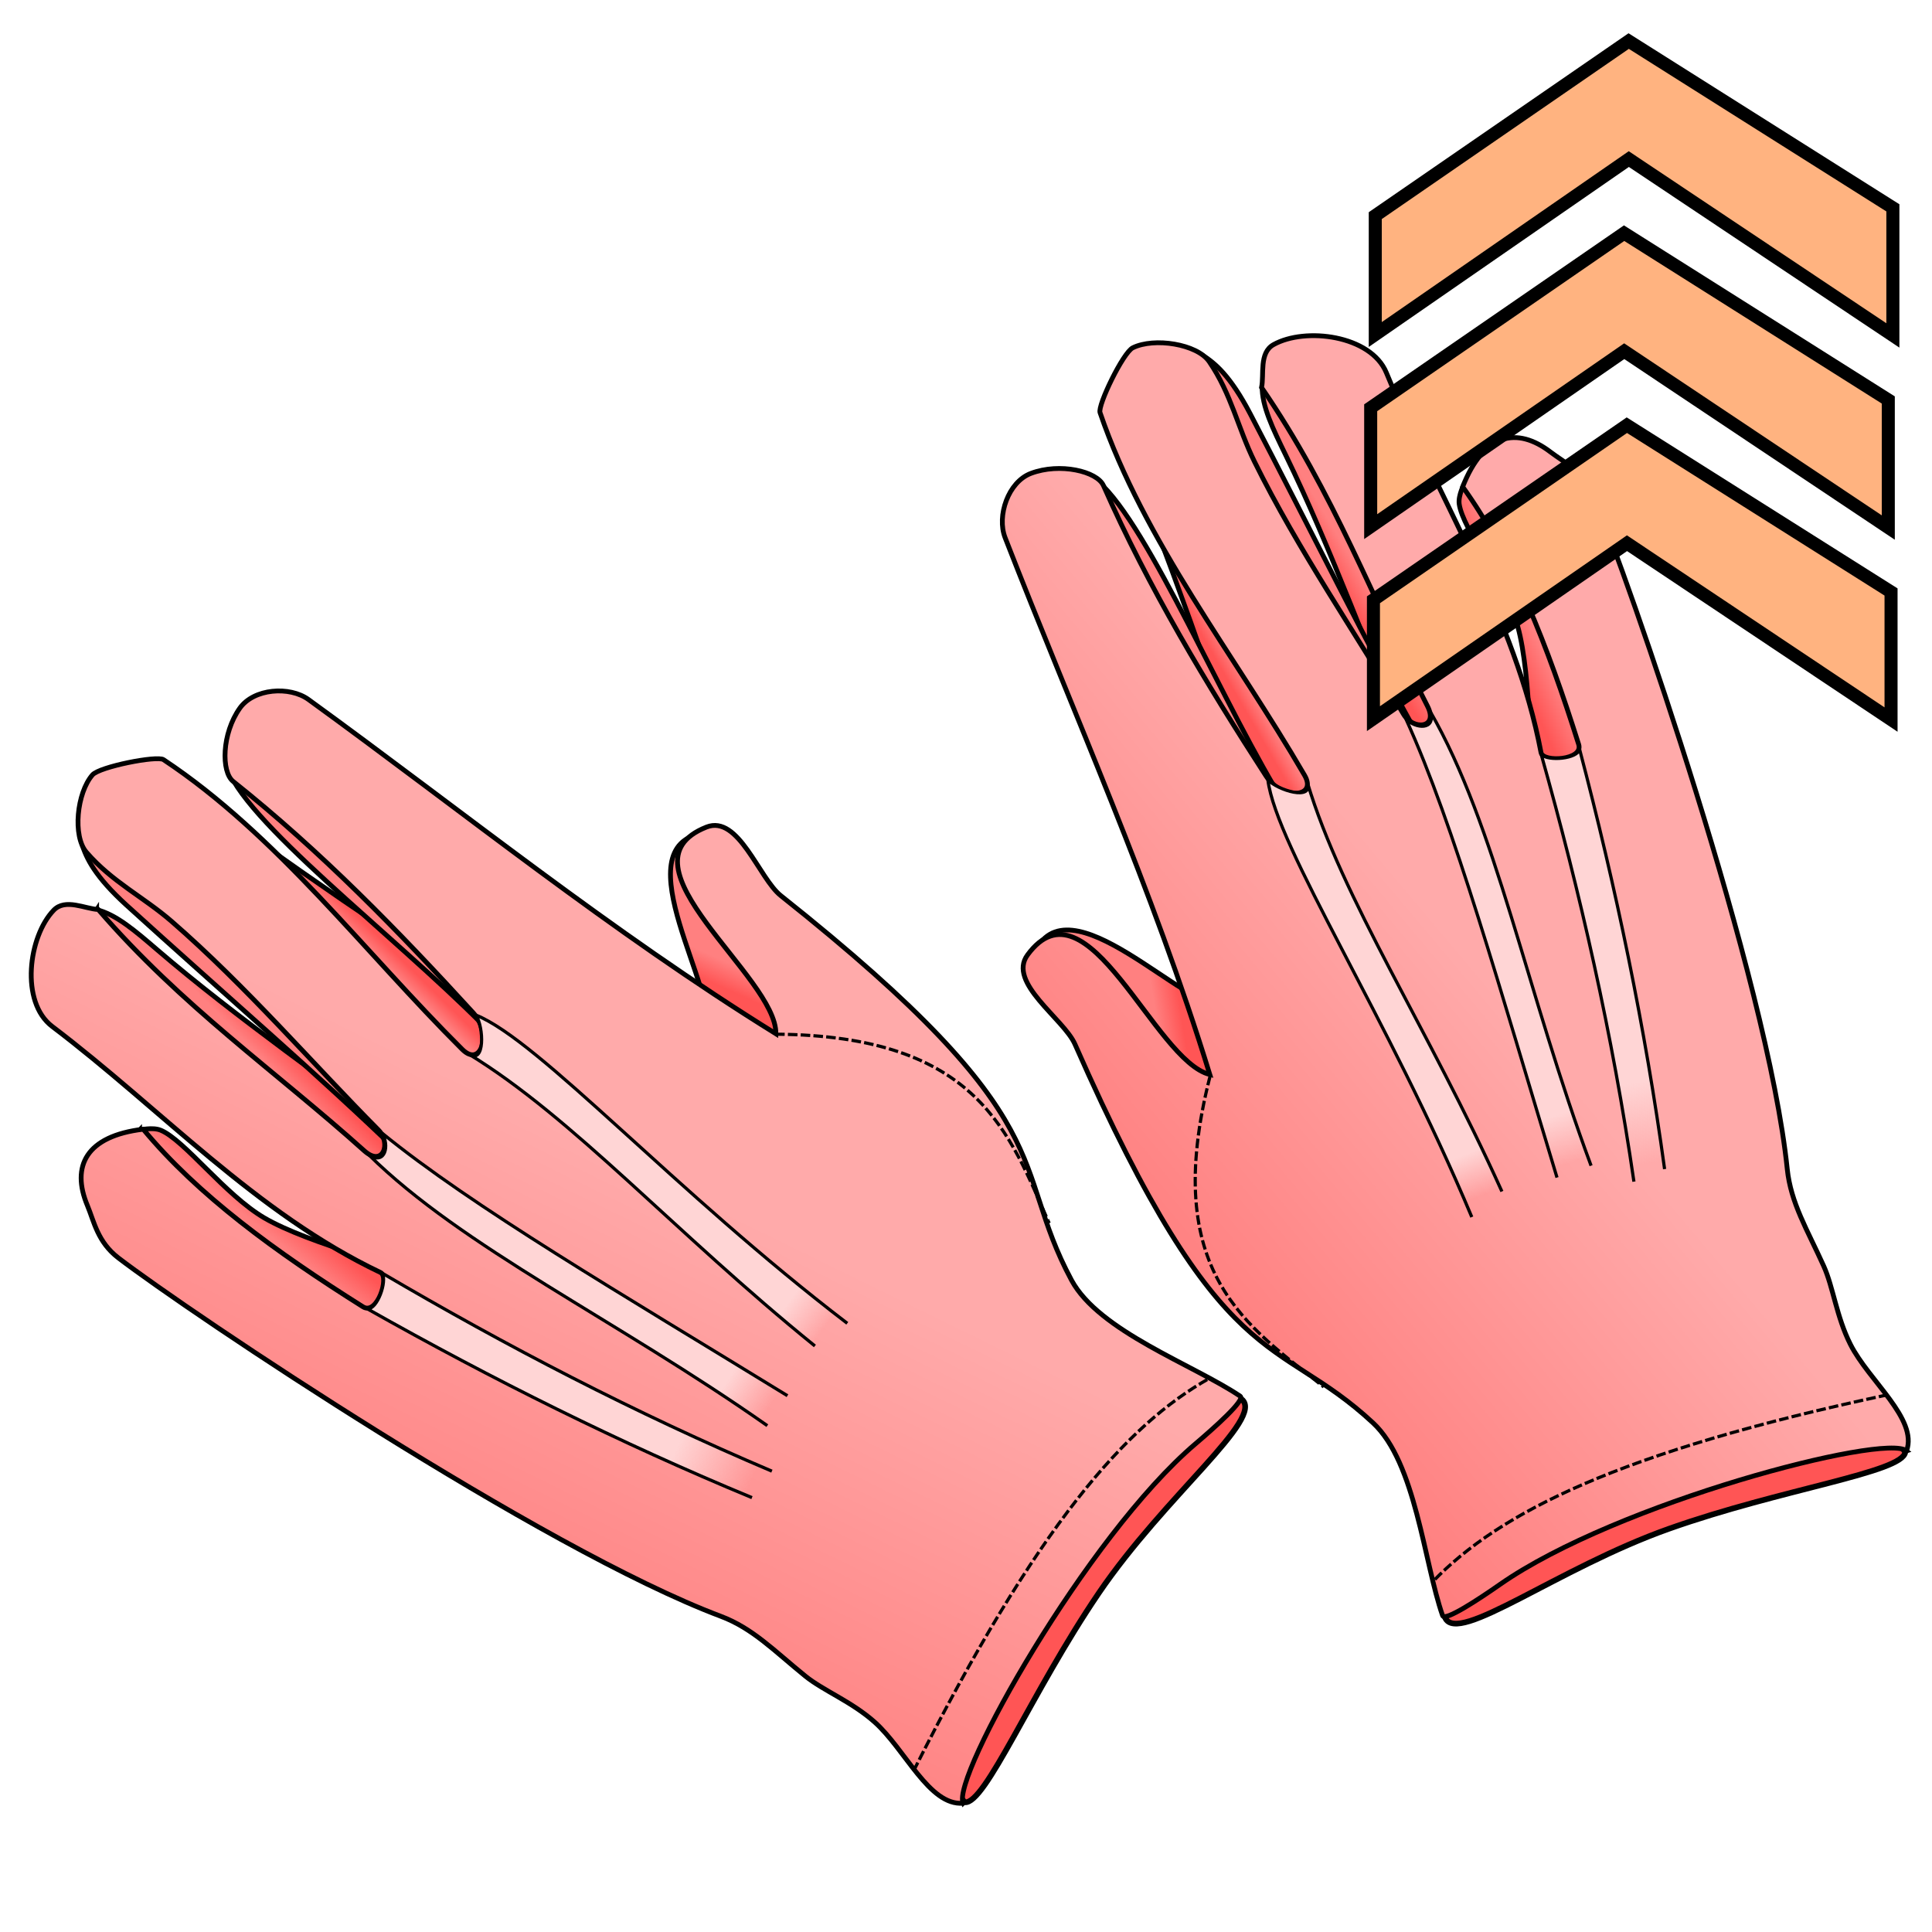 <svg xmlns="http://www.w3.org/2000/svg" xmlns:xlink="http://www.w3.org/1999/xlink" cursor="pointer" viewBox="0 0 256 256">
    <defs>
        <linearGradient id="linearGradient1576" x1="335.357" x2="338.75" y1="973.612" y2="970.219" gradientTransform="rotate(-6.075 1384.35 3162.458) scale(.847)" gradientUnits="userSpaceOnUse" xlink:href="#linearGradient1574"/>
        <linearGradient id="linearGradient1574">
            <stop offset="0" stop-color="#ff8080"/>
            <stop offset="1" stop-color="#f55"/>
        </linearGradient>
        <linearGradient id="linearGradient1592" x1="356.607" x2="358.571" y1="933.88" y2="932.273" gradientTransform="rotate(-6.075 1384.35 3162.458) scale(.847)" gradientUnits="userSpaceOnUse" xlink:href="#linearGradient1574"/>
        <linearGradient id="linearGradient1584" x1="337.768" x2="340.804" y1="948.791" y2="946.38" gradientTransform="rotate(-6.075 1384.35 3162.458) scale(.847)" gradientUnits="userSpaceOnUse" xlink:href="#linearGradient1574"/>
        <linearGradient id="linearGradient1594" x1="402.679" x2="400.714" y1="930.576" y2="933.969" gradientTransform="rotate(-6.075 1384.35 3162.458) scale(.847)" gradientUnits="userSpaceOnUse" xlink:href="#linearGradient1574"/>
        <linearGradient id="linearGradient1568" x1="370.547" x2="411.944" y1="1043.063" y2="977.316" gradientTransform="rotate(-6.075 1384.35 3162.458) scale(.847)" gradientUnits="userSpaceOnUse" xlink:href="#linearGradient1566"/>
        <linearGradient id="linearGradient1566">
            <stop offset="0" stop-color="#ff8080"/>
            <stop offset="1" stop-color="#faa"/>
        </linearGradient>
        <linearGradient id="linearGradient1602" x1="387.574" x2="398.703" y1="1005.419" y2="1011.732" gradientTransform="rotate(-6.075 1384.35 3162.458) scale(.847)" gradientUnits="userSpaceOnUse" xlink:href="#linearGradient1608"/>
        <linearGradient id="linearGradient1608">
            <stop offset="0" stop-color="#ffd5d5"/>
            <stop offset="1" stop-color="#ffd5d5" stop-opacity="0"/>
        </linearGradient>
        <linearGradient id="linearGradient1610" x1="396.875" x2="402.946" y1="995.487" y2="1000.309" gradientTransform="rotate(-6.075 1384.35 3162.458) scale(.847)" gradientUnits="userSpaceOnUse" xlink:href="#linearGradient1608"/>
        <linearGradient id="linearGradient1618" x1="407.411" x2="412.5" y1="984.684" y2="989.326" gradientTransform="rotate(-6.075 1384.35 3162.458) scale(.847)" gradientUnits="userSpaceOnUse" xlink:href="#linearGradient1608"/>
        <linearGradient id="linearGradient1576-4" x1="335.357" x2="338.75" y1="973.612" y2="970.219" gradientTransform="scale(-.847 .847) rotate(69.227 .452 584.586)" gradientUnits="userSpaceOnUse" xlink:href="#linearGradient1574"/>
        <linearGradient id="linearGradient1592-6" x1="356.607" x2="358.571" y1="933.88" y2="932.273" gradientTransform="scale(-.847 .847) rotate(69.227 .452 584.586)" gradientUnits="userSpaceOnUse" xlink:href="#linearGradient1574"/>
        <linearGradient id="linearGradient1584-7" x1="337.768" x2="340.804" y1="948.791" y2="946.38" gradientTransform="scale(-.847 .847) rotate(69.227 .452 584.586)" gradientUnits="userSpaceOnUse" xlink:href="#linearGradient1574"/>
        <linearGradient id="linearGradient1594-9" x1="402.679" x2="400.714" y1="930.576" y2="933.969" gradientTransform="scale(-.847 .847) rotate(69.227 .452 584.586)" gradientUnits="userSpaceOnUse" xlink:href="#linearGradient1574"/>
        <linearGradient id="linearGradient1568-5" x1="450.132" x2="391.774" y1="965.192" y2="997.716" gradientTransform="scale(-.847 .847) rotate(69.227 .452 584.586)" gradientUnits="userSpaceOnUse" xlink:href="#linearGradient1566"/>
        <linearGradient id="linearGradient1602-4" x1="387.574" x2="398.703" y1="1005.419" y2="1011.732" gradientTransform="scale(-.847 .847) rotate(69.227 .452 584.586)" gradientUnits="userSpaceOnUse" xlink:href="#linearGradient1608"/>
        <linearGradient id="linearGradient1610-4" x1="396.875" x2="402.946" y1="995.487" y2="1000.309" gradientTransform="scale(-.847 .847) rotate(69.227 .452 584.586)" gradientUnits="userSpaceOnUse" xlink:href="#linearGradient1608"/>
        <linearGradient id="linearGradient1618-3" x1="407.411" x2="412.5" y1="984.684" y2="989.326" gradientTransform="scale(-.847 .847) rotate(69.227 .452 584.586)" gradientUnits="userSpaceOnUse" xlink:href="#linearGradient1608"/>
    </defs>
    <g stroke="#000">
        <path fill="url(#linearGradient1576)" fill-rule="evenodd" stroke-width=".635" d="M18.377 934.438s1.738-.415 2.8.024c3.148 1.302 8.535 8.571 13.718 11.613 5.875 3.449 19.682 6.997 19.682 6.997.032 6.345-1.646 10.937-11.024 7.629-8.396-8.79-32.048-19.042-25.176-26.263z" transform="translate(.115 -784.703)"/>
        <path fill="url(#linearGradient1592)" fill-rule="evenodd" stroke-width=".635" d="M28.73 892.317c14.75 10.652 29.32 20.491 43.677 29.36l-11.305 11.017z" transform="translate(.115 -784.703)"/>
        <path fill="url(#linearGradient1584)" fill-rule="evenodd" stroke-width=".635" d="M12.686 905.24c2.596.628 5.142 2.835 8.046 5.33 10.494 9.014 23.234 17.79 34.85 26.685l-8.2 3.832c-18.186-13.122-40.57-27.025-34.696-35.848z" transform="translate(.115 -784.703)"/>
        <path fill="#ff8080" fill-rule="evenodd" stroke-width=".635" d="M30.53 102.718c4.121 8.225 24.833 23.75 35.47 35.178 1.642-8.855-24.24-42.784-35.47-35.178zM10.85 111.814c.567 1.869 1.718 4.317 5.924 8.138C29.25 131.29 42.784 142.97 52.808 152.7c5.96-2.957-11.612-29.446-41.957-40.885z"/>
        <path fill="url(#linearGradient1594)" fill-rule="evenodd" stroke-width=".635" d="M91.403 895.58c-8.31 3.77 5.836 24.156 1.049 25.712 0 0 16.821 6.502 16.564 6.225-.258-.276-17.613-31.937-17.613-31.937z" transform="translate(.115 -784.703)"/>
        <path fill="#f55" fill-rule="evenodd" stroke-width=".75" d="M127.824 238.806c2.701.38 8.843-14.588 17.769-27.712 8.81-12.955 22.038-23.15 18.939-25.69-31.125-8.476-49.136 38.227-36.708 53.402z"/>
        <path fill="url(#linearGradient1568)" fill-rule="evenodd" stroke-width=".635" d="M127.508 1023.638c-1.594-3.325 16.356-35.36 30.794-47.633 2.522-2.144 6.635-5.816 5.917-6.3-6.186-4.164-18.707-8.59-22.356-15.381-8.354-15.547-.356-20.63-38.522-50.947-2.884-2.291-5.594-10.761-9.844-9.082-12.44 4.917 9.338 19.843 9.195 27.386-21.907-13.585-41.415-29.403-61.928-44.286-2.507-1.818-7.24-1.476-9.1 1.14-2.39 3.361-2.49 8.432-.881 9.714 11.698 9.316 21.908 19.828 31.773 30.618 2.527 2.764 1.1 7.39-1.417 4.885-13.073-13.006-24.549-28.416-39.594-38.393-.852-.565-8.465.933-9.409 2.02-2.071 2.381-2.652 8.12-.797 10.257 3.433 3.953 7.541 5.903 11.312 9.177 9.843 8.547 18.743 18.915 27.356 27.593 1.767 1.78.62 5.003-1.856 2.78-11.805-10.596-24.199-19.152-35.252-31.97-1.745-.085-4.355-1.507-5.896.092-3.346 3.47-4.482 12.162-.2 15.406 14.44 10.943 27.049 24.78 43.495 32.598 1.232.586-.44 5.727-2.313 4.55-11.64-7.319-21.867-14.781-29.126-23.531-7.585.902-9.57 4.926-7.395 10.112.88 2.1 1.345 4.826 4.1 6.937 9.476 7.26 56.127 38.578 79.825 47.487 4.251 1.598 7.104 4.608 11.21 7.931 2.39 1.933 6.077 3.346 9.14 6.055 4.09 3.617 7.254 11.165 11.769 10.785z" transform="translate(.115 -784.703)"/>
        <path fill="url(#linearGradient1602)" fill-rule="evenodd" stroke-width=".424" d="M102.165 979.639c-18.19-7.714-35.255-16.619-51.643-26.243.694 1.111-.671 4.868-1.97 4.729 16.552 9.343 33.499 17.785 50.974 25.023" transform="translate(.115 -784.703)"/>
        <path fill="url(#linearGradient1610)" fill-rule="evenodd" stroke-width=".424" d="M104.227 969.642c-22.164-13.605-41.742-25.02-53.734-34.808 1.034 1.6.468 4.335-1.75 2.88 12.46 12.3 32.72 21.789 52.817 35.897" transform="translate(.115 -784.703)"/>
        <path fill="url(#linearGradient1618)" fill-rule="evenodd" stroke-width=".424" d="M112.155 960.05c-22.881-17.485-40.782-37.447-49.202-40.844 1.034 1.6 1.242 6.61-.975 5.155 13.864 8.449 27.33 23.673 45.886 38.69" transform="translate(.115 -784.703)"/>
        <path fill="none" stroke-dasharray="1.271,.424" stroke-width=".424" d="M121.037 234.687c16.403-32.66 28.25-45.888 39.219-52.056M102.704 137.037c27.123.16 31.064 13.375 36.32 25.044"/>
        <path fill="url(#linearGradient1576-4)" fill-rule="evenodd" stroke-width=".635" d="M193.923 848.762s-.842 1.576-.687 2.715c.461 3.375 6.125 10.43 7.753 16.215 1.845 6.558 1.774 20.813 1.774 20.813 6.13 1.64 10.997 1.183 10.177-8.727-6.373-10.351-10.289-35.832-19.017-31.016z" transform="translate(.115 -784.703)"/>
        <path fill="url(#linearGradient1592-6)" fill-rule="evenodd" stroke-width=".635" d="M150.554 848.09c6.561 16.97 12.382 33.56 17.317 49.697l13.526-8.14z" transform="translate(.115 -784.703)"/>
        <path fill="url(#linearGradient1584-7)" fill-rule="evenodd" stroke-width=".635" d="M167.124 835.85c-.05 2.67 1.438 5.693 3.114 9.135 6.058 12.437 11.314 26.987 16.971 40.48l5.787-6.959c-8.08-20.921-15.848-46.099-25.872-42.656z" transform="translate(.115 -784.703)"/>
        <path fill="#ff8080" fill-rule="evenodd" stroke-width=".635" d="M145.505 63.775c6.91 6.074 16.673 30.046 25.028 43.236-8.982-.66-35.234-34.304-25.028-43.236zM159.296 47.048c1.664 1.022 3.74 2.756 6.37 7.794 7.8 14.944 15.664 30.998 22.533 43.163-4.373 5.014-25.537-18.703-28.903-50.957z"/>
        <path fill="url(#linearGradient1594-9)" fill-rule="evenodd" stroke-width=".635" d="M137.81 909.54c5.755-7.082 21.885 11.774 24.605 7.538 0 0 2.021 17.921 1.819 17.602-.203-.32-26.424-25.14-26.424-25.14z" transform="translate(.115 -784.703)"/>
        <path fill="#f55" fill-rule="evenodd" stroke-width=".75" d="M252.457 192.412c-.317 2.71-16.354 4.852-31.314 10.157-14.766 5.236-27.983 15.443-29.654 11.802-.302-32.257 49.443-37.83 60.968-21.959z"/>
        <path fill="url(#linearGradient1568-5)" fill-rule="evenodd" stroke-width=".635" d="M252.518 976.952c-2.811-2.384-38.352 6.851-53.887 17.703-2.713 1.895-7.31 4.942-7.595 4.125-2.459-7.04-3.562-20.274-9.206-25.527-12.919-12.024-19.865-5.578-39.507-50.187-1.485-3.37-8.99-8.14-6.287-11.826 7.912-10.786 16.824 14.067 24.157 15.843-7.583-24.638-17.935-47.52-27.126-71.138-1.123-2.886.41-7.377 3.412-8.513 3.857-1.459 8.788-.27 9.62 1.612 6.043 13.679 13.62 26.222 21.555 38.501 2.032 3.146 6.869 2.94 5.084-.13-9.264-15.946-21.258-30.955-27.091-48.04-.33-.967 3.05-7.95 4.34-8.589 2.829-1.399 8.528-.504 10.124 1.832 2.953 4.323 3.796 8.792 6.007 13.27 5.77 11.689 13.541 22.928 19.75 33.461 1.273 2.161 4.681 1.87 3.16-1.09-7.254-14.107-12.386-28.265-21.98-42.209.36-1.71-.354-4.595 1.584-5.68 4.206-2.356 12.9-1.25 14.953 3.714 6.921 16.745 17.106 32.452 20.496 50.344.254 1.34 5.652 1.026 4.988-1.084-4.126-13.115-8.75-24.901-15.372-34.142 2.797-7.108 7.193-8.008 11.658-4.589 1.808 1.385 4.326 2.526 5.67 5.727 4.618 11.007 23.076 64.077 25.68 89.26.468 4.518 2.656 8.04 4.829 12.856 1.264 2.802 1.695 6.727 3.538 10.377 2.46 4.874 8.96 9.849 7.446 14.12z" transform="translate(.115 -784.703)"/>
        <path fill="url(#linearGradient1602-4)" fill-rule="evenodd" stroke-width=".424" d="M216.388 941.276c-2.847-19.55-7.13-38.318-12.283-56.61.9.952 4.88.585 5.075-.708 4.838 18.382 8.705 36.916 11.272 55.656" transform="translate(.115 -784.703)"/>
        <path fill="url(#linearGradient1610-4)" fill-rule="evenodd" stroke-width=".424" d="M206.196 940.735c-7.538-24.891-13.611-46.724-20.037-60.807 1.285 1.407 4.074 1.552 3.229-.962 8.736 15.173 12.775 37.177 21.323 60.196" transform="translate(.115 -784.703)"/>
        <path fill="url(#linearGradient1618-3)" fill-rule="evenodd" stroke-width=".424" d="M194.906 945.97c-11.109-26.569-25.876-48.948-27.026-57.955 1.286 1.406 6.08 2.879 5.235.365 4.654 15.554 15.964 32.441 25.781 54.2" transform="translate(.115 -784.703)"/>
        <path fill="none" stroke-dasharray="1.271,.424" stroke-width=".424" d="M250.194 184.802c-35.752 7.58-51.553 15.685-60.302 24.729M160.348 142.564c-6.727 26.277 5.099 33.172 15.053 41.216"/>
        <path fill="#ffb380" fill-rule="evenodd" stroke-width="1.727" d="M181.623 69.781V54.03l33.578-23.134 35.007 22.1v16.906l-34.99-23.367z"/>
        <path fill="#ffb380" fill-rule="evenodd" stroke-width="1.727" d="M182.23 44.325V28.573L215.808 5.44l35.008 22.1v16.906l-34.99-23.367zM181.988 95.226V79.474l33.578-23.134 35.007 22.1v16.906l-34.99-23.367z"/>
    </g>
</svg>
